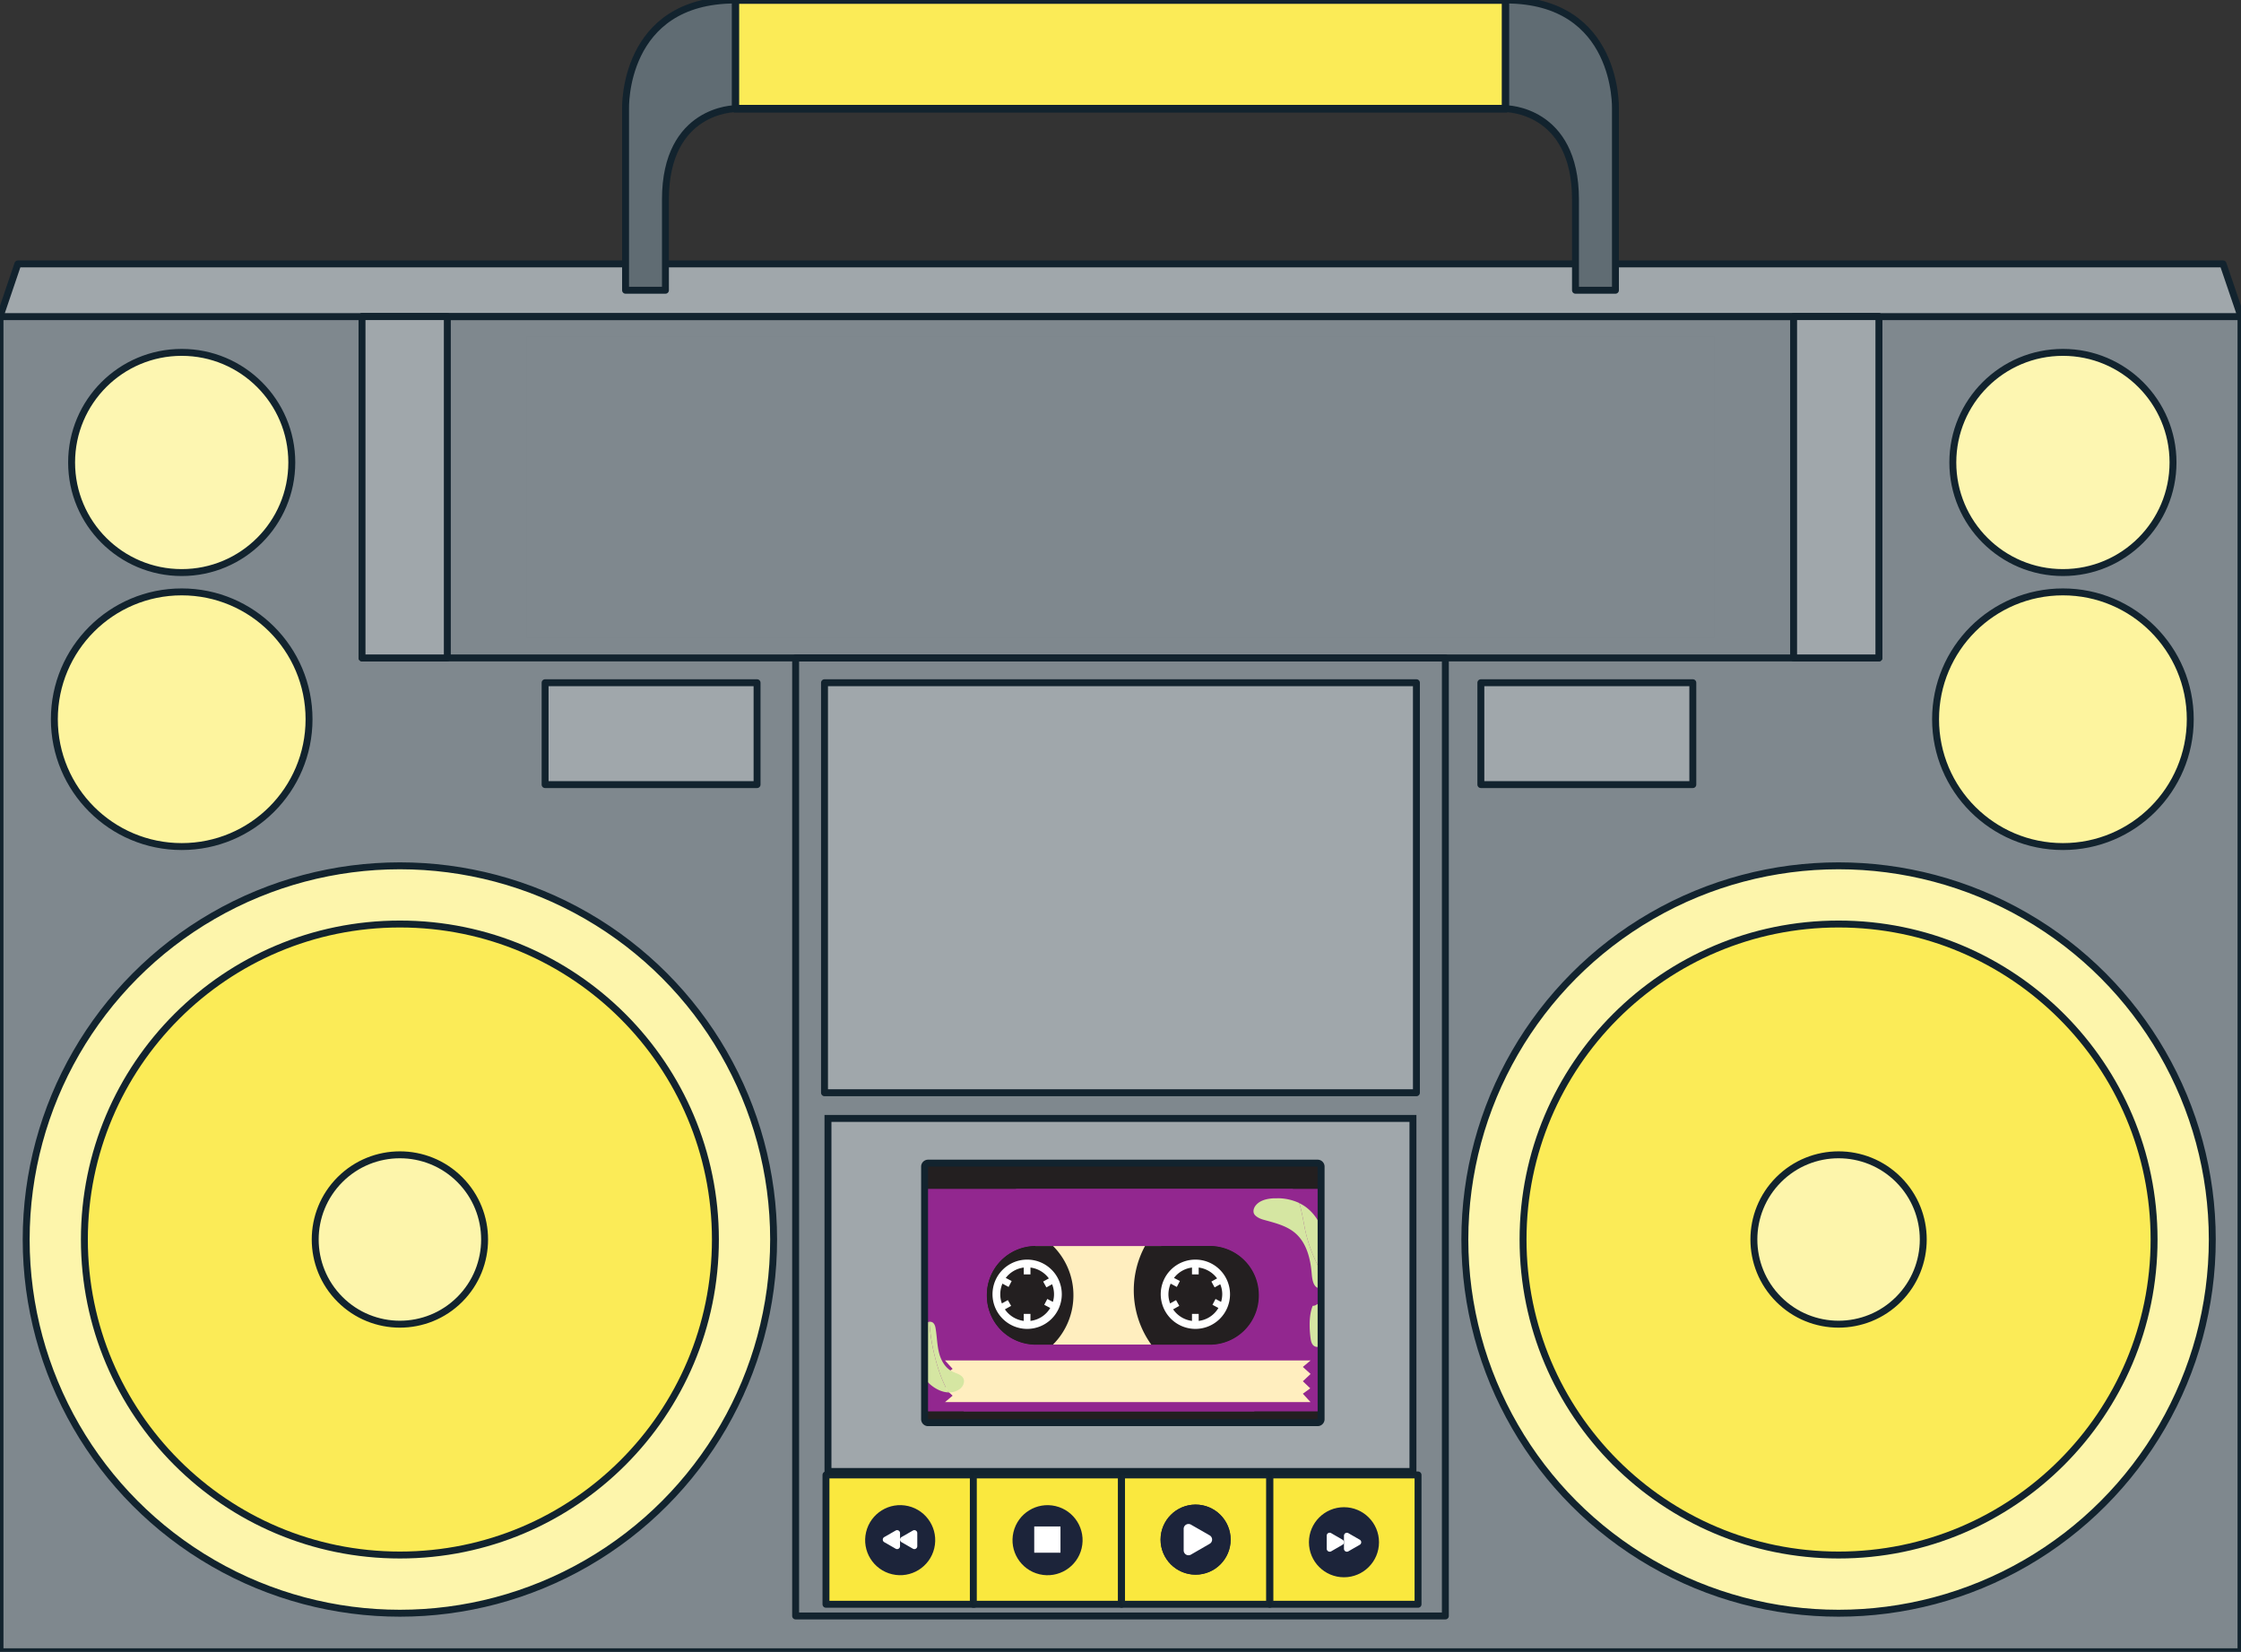 <svg id="Isolation_Mode" data-name="Isolation Mode" xmlns="http://www.w3.org/2000/svg" viewBox="0 0 2910.7 2145.5"><rect x="0" y="0" width="2910.7" height="2145.5" fill="#333333" stroke="none"/><g id="recorder"><rect y="411.2" width="2910.7" height="1734.24" style="fill:#7f888e;stroke:#12232e;stroke-linecap:round;stroke-linejoin:round;stroke-width:9px"/><polygon points="2910.7 411.2 0 411.2 23.2 342.8 2887.4 342.8 2910.7 411.2" style="fill:#a0a7ab;stroke:#12232e;stroke-linecap:round;stroke-linejoin:round;stroke-width:9px"/><rect x="1033.4" y="854.6" width="843.9" height="1244.36" style="fill:none;stroke:#12232e;stroke-linecap:round;stroke-linejoin:round;stroke-width:9px"/><g id="tape"><path d="M1772.4,1941.1h-628a35.6,35.6,0,0,1-35.6-35.6V1538.8a35.6,35.6,0,0,1,35.6-35.6h628a35.6,35.6,0,0,1,35.6,35.6v366.7a35.6,35.6,0,0,1-35.6,35.6" style="fill:#231f20"/><rect x="1344.9" y="1600.4" width="163.4" height="147.54" style="fill:#ffeebf"/><path d="M1724.9,1544.2h-533a23.6,23.6,0,0,1-23.6,23.6v241.4a23.6,23.6,0,0,1,22.8,23.6v.4h533.8a23.6,23.6,0,0,1,23.7-23.6V1567.8a23.6,23.6,0,0,1-23.7-23.6M1635,1682.8a63.7,63.7,0,0,1-63.7,63.7H1345.5a63.7,63.7,0,0,1-63.7-63.7v-.8a63.7,63.7,0,0,1,63.7-63.6h225.8A63.7,63.7,0,0,1,1635,1682v.8" style="fill:#92278f"/><path d="M1732.9,1953.7H1187.5v-36.4a57.3,57.3,0,0,1,57.3-57.3h433a55.2,55.2,0,0,1,55.1,55.2Z" style="fill:#231f20"/><path d="M1754.7,1916.5v-3.6H1161a30.4,30.4,0,0,1-30.4-30.4V1556.4A30.4,30.4,0,0,1,1161,1526h593.7a30.4,30.4,0,0,1,30.3,30.4v326.1a30.4,30.4,0,0,1-30.3,30.4v7.2a37.5,37.5,0,0,0,37.5-37.6V1556.4a37.5,37.5,0,0,0-37.5-37.6H1161a37.6,37.6,0,0,0-37.6,37.6v326.1a37.6,37.6,0,0,0,37.6,37.6h593.7Z" style="fill:#231f20"/><path d="M1180.2,1544.2a10.9,10.9,0,1,1-10.8-10.8A10.8,10.8,0,0,1,1180.2,1544.2Z" style="fill:#fdd8c0"/><path d="M1180.2,1829.2a10.9,10.9,0,1,1-10.8-10.8A10.9,10.9,0,0,1,1180.2,1829.2Z" style="fill:#fdd8c0"/><path d="M1468,1885.1a10.8,10.8,0,1,1-10.8-10.8A10.8,10.8,0,0,1,1468,1885.1Z" style="fill:#fdd8c0"/><path d="M1229.7,1914.6a12.7,12.7,0,1,1-12.7-12.7A12.7,12.7,0,0,1,1229.7,1914.6Z" style="fill:#fdd8c0"/><path d="M1712.1,1916.5a12.7,12.7,0,1,1-12.7-12.7A12.7,12.7,0,0,1,1712.1,1916.5Z" style="fill:#fdd8c0"/><path d="M1756.9,1829.2a10.9,10.9,0,1,1-10.8-10.8A10.9,10.9,0,0,1,1756.9,1829.2Z" style="fill:#fdd8c0"/><path d="M1756.9,1544.2a10.9,10.9,0,1,1-10.8-10.8A10.8,10.8,0,0,1,1756.9,1544.2Z" style="fill:#fdd8c0"/><path d="M1569.8,1758.5v-2.4H1346a73.7,73.7,0,0,1-73.8-73.9v-6.5a66.9,66.9,0,0,1,66.8-66.8h228.5a74.8,74.8,0,0,1,74.7,74.7,72.4,72.4,0,0,1-72.4,72.5v4.8a77.3,77.3,0,0,0,77.2-77.3,79.5,79.5,0,0,0-79.5-79.5H1339a71.7,71.7,0,0,0-71.6,71.6v6.5a78.6,78.6,0,0,0,78.6,78.7h223.8Z" style="fill:#fdd8c0"/><rect x="1242.1" y="1890.7" width="21.9" height="11.26" style="fill:#fdd8c0"/><rect x="1656" y="1890.7" width="21.9" height="11.26" style="fill:#fdd8c0"/><path d="M1731.6,1734.7c5.5-13.5,8.8-28.4,5.5-42.6s-11.7-24.7-18.8-36.5a189,189,0,0,1-22.7-56.1c-3.6-16-5.2-32.8-12.3-47.7a70.7,70.7,0,0,0-4.3-7.6H1319.9c-9.7,19.2-27,31.4-47.6,44.9-16.5,10.9-32.2,23.4-43.6,39.5-27,38.2-25.7,90-14,135.3,5.4,20.9,13,41.7,26.7,58.3a100.3,100.3,0,0,0,10.6,11h376.5l8-4.1c40.3-21.3,77.9-52.2,95.1-94.4m-97.3-51.9a63.7,63.7,0,0,1-63.6,63.7H1344.8a63.7,63.7,0,0,1-63.7-63.7v-.8a63.7,63.7,0,0,1,63.7-63.6h225.9a63.6,63.6,0,0,1,63.6,63.6v.8" style="fill:#92278f"/><polygon points="1702.2 1767.1 1681.4 1767.1 1259.5 1767.1 1227.4 1767.1 1237.3 1778 1227.8 1784.9 1237.3 1794.1 1227.4 1803.6 1227.4 1803.7 1237.3 1812.8 1227.4 1821.2 1259.5 1821.2 1681.4 1821.2 1702.2 1821.2 1692.2 1810.3 1701.8 1803.3 1692.2 1794.1 1702.2 1784.7 1702.2 1784.6 1692.2 1775.5 1702.2 1767.1" style="fill:#ffeebf"/><path d="M1687.5,1562.7c3.8,11.9,5.4,24.6,8.1,36.8a189,189,0,0,0,22.7,56.1l4.3,6.9c4.3-15.1,2.4-34.7-.5-49.6-3.6-18.5-12.9-36.8-28.8-47a65.5,65.5,0,0,0-5.8-3.2" style="fill:#d5e6a2"/><path d="M1658.5,1556.5h-4.8c-8.2.5-16.9,2.5-22.3,8.7-2.5,2.9-4.1,6.9-2.9,10.6s7,6.9,11.9,8.3c14.9,4.2,30.7,7.7,42.3,17.9,14,12.3,19.1,31.8,20.8,50.3.6,6.2,1.1,18.3,8.6,20.7a5.9,5.9,0,0,0,2.1.4c4.3,0,6.4-4.8,7.8-8.9q.3-.9.6-2.1l-4.3-6.9a189,189,0,0,1-22.7-56.1c-2.7-12.2-4.3-24.9-8.1-36.8a66.9,66.9,0,0,0-29-6.2" style="fill:#d5e6a2"/><path d="M1714,1693.2a8.9,8.9,0,0,0-4.2,1.5,8.4,8.4,0,0,1-3.9,1.4h-.9c-5,12.2-4.5,29.1-2.8,42.1.5,3.7,1.4,7.8,4.5,10a7.5,7.5,0,0,0,4.3,1.3,11.2,11.2,0,0,0,8.1-3.9c3-3.6,4-8.4,4.4-13a169.9,169.9,0,0,0,.4-21.4c-.1-3.5-.2-7.1-1.3-10.3s-3.5-6.4-6.9-7.4l-1.7-.3" style="fill:#d5e6a2"/><path d="M1207.1,1716.8a9.9,9.9,0,0,0-3.3,1.1c-7.1,3.5-9.6,12.1-10.8,19.9-2.4,15.1-2.8,31.2,3.5,45.2,5.5,12.4,20.7,25.2,35.5,25.6-8-13.7-13.3-29.2-17.3-44.7a247.5,247.5,0,0,1-7.6-47.1" style="fill:#d5e6a2"/><path d="M1207.9,1716.8h-.8a247.5,247.5,0,0,0,7.6,47.1c4,15.5,9.3,31,17.3,44.7h.7a22.9,22.9,0,0,0,14-4.5c4.3-3.2,6.9-9.3,4.4-14s-9-6.2-14.1-8.6c-9.3-4.6-14.9-14.5-17.4-24.6s-2.6-20.6-4.3-30.8c-.5-3.5-1.6-7.4-4.8-8.8a7.5,7.5,0,0,0-2.6-.5" style="fill:#d5e6a2"/><path d="M1394.2,1682.4a90.2,90.2,0,0,0-26.5-64h-22.2a63.7,63.7,0,0,0-63.7,63.7v.8a63.7,63.7,0,0,0,63.7,63.7h22A90.2,90.2,0,0,0,1394.2,1682.4Z" style="fill:#231f20"/><path d="M1635,1682.9v-.8a63.7,63.7,0,0,0-63.7-63.7h-84.1a120.8,120.8,0,0,0,8.2,128.2h75.9A63.7,63.7,0,0,0,1635,1682.9Z" style="fill:#231f20"/></g><path d="M1075.4,1911.3V1452.7h759.8v458.6Zm130-400.5a4.5,4.5,0,0,0-4.5,4.5v328.1a4.5,4.5,0,0,0,4.5,4.5h506a4.5,4.5,0,0,0,4.5-4.5V1515.3a4.5,4.5,0,0,0-4.5-4.5Z" style="fill:#a0a7ab"/><path d="M1830.7,1457.2v449.6H1079.9V1457.2h750.8m-625.3,395.2h506a9,9,0,0,0,9-9V1515.3a9,9,0,0,0-9-9h-506a9,9,0,0,0-9,9v328.1a9,9,0,0,0,9,9m634.3-404.2H1070.9v467.6h768.8V1448.2Zm-634.3,395.2V1515.3h506v328.1Z" style="fill:#12232e"/><rect x="1923.4" y="886.8" width="275.3" height="132.3" style="fill:#a0a7ab;stroke:#12232e;stroke-linecap:round;stroke-linejoin:round;stroke-width:9px"/><circle cx="519.4" cy="1610" r="485.4" style="fill:#fdf5ab;stroke:#12232e;stroke-linecap:round;stroke-linejoin:round;stroke-width:9px"/><circle cx="519.4" cy="1610" r="409.8" style="fill:#fbeb57;stroke:#12232e;stroke-linecap:round;stroke-linejoin:round;stroke-width:9px"/><circle cx="2388" cy="1610" r="485.4" style="fill:#fdf5ab;stroke:#12232e;stroke-linecap:round;stroke-linejoin:round;stroke-width:9px"/><circle cx="2388" cy="1610" r="409.8" style="fill:#fbeb57;stroke:#12232e;stroke-linecap:round;stroke-linejoin:round;stroke-width:9px"/><rect x="470.2" y="411.2" width="1970.2" height="443.39" style="fill:none;stroke:#12232e;stroke-linecap:round;stroke-linejoin:round;stroke-width:9px"/><rect id="_rec_" data-name="&lt;rec&gt;" x="708" y="886.8" width="275.3" height="132.3" style="fill:#a0a7ab;stroke:#12232e;stroke-linecap:round;stroke-linejoin:round;stroke-width:9px"/><rect x="470.2" y="411.2" width="110.8" height="443.39" style="fill:#a0a7ab;stroke:#12232e;stroke-linecap:round;stroke-linejoin:round;stroke-width:9px"/><rect x="2329.6" y="411.2" width="110.8" height="443.39" style="fill:#a0a7ab;stroke:#12232e;stroke-linecap:round;stroke-linejoin:round;stroke-width:9px"/><rect x="955" width="1000.6" height="141.24" style="fill:#fbeb57;stroke:#12232e;stroke-linecap:round;stroke-linejoin:round;stroke-width:10px"/><path d="M812.5,141.2V377h51.8V259.1c0-117.9,90.7-117.9,90.7-117.9V0C807.9,0,812.5,141.2,812.5,141.2Z" style="fill:#606c73;stroke:#12232e;stroke-linecap:round;stroke-linejoin:round;stroke-width:9px"/><path d="M2098.2,141.2V377h-51.9V259.1c0-117.9-90.6-117.9-90.6-117.9V0C2102.8,0,2098.2,141.2,2098.2,141.2Z" style="fill:#606c73;stroke:#12232e;stroke-linecap:round;stroke-linejoin:round;stroke-width:9px"/></g><g id="buttons-group"><rect id="previous-button-background" x="1072.8" y="1915.8" width="192.4" height="167.98" style="fill:#fae83c;stroke:#12232e;stroke-linecap:round;stroke-linejoin:round;stroke-width:9px"/><g id="previous-group"><circle id="previous-bg" cx="1169" cy="1999.8" r="45.5" transform="translate(-1045.9 2678.1) rotate(-76.7)" style="fill:#1a2238"/><path id="previous-path2" d="M1170.9,2003.1l14.8,8.5a3.8,3.8,0,0,0,5.7-3.3v-17a3.8,3.8,0,0,0-5.7-3.3l-14.8,8.5A3.8,3.8,0,0,0,1170.9,2003.1Z" style="fill:#fff"/><path id="previous-path1" d="M1148.5,2003.1l14.8,8.5a3.8,3.8,0,0,0,5.7-3.3v-17a3.8,3.8,0,0,0-5.7-3.3l-14.8,8.5A3.8,3.8,0,0,0,1148.5,2003.1Z" style="fill:#fff"/></g><rect id="stop-button-background" x="1264.2" y="1915.8" width="192.4" height="167.98" style="fill:#fae83c;stroke:#12232e;stroke-linecap:round;stroke-linejoin:round;stroke-width:9px"/><g id="stop-group"><circle id="stop-bg" cx="1360.3" cy="1999.8" r="45.5" transform="translate(-898.5 2864.3) rotate(-76.7)" style="fill:#1a2238"/><rect id="stop-path1" x="1343.3" y="1982.7" width="34.1" height="34.1" style="fill:#fff"/></g><rect id="play-button-background" x="1456.7" y="1915.8" width="192.4" height="167.98" style="fill:#fae83c;stroke:#12232e;stroke-linecap:round;stroke-linejoin:round;stroke-width:9px"/><g id="pause-group"><circle id="pause-bg" cx="1552.9" cy="1999.8" r="45.5" style="fill:#1a2238"/><path id="pause-path2" d="M1543.3,2020.2h0a5.9,5.9,0,0,1-5.9-6v-28.8a5.9,5.9,0,0,1,5.9-6h0a6,6,0,0,1,6,6v28.8A6,6,0,0,1,1543.3,2020.2Z" style="fill:#fff"/><path id="pause-path1" d="M1562.5,2020.2h0a6,6,0,0,1-6-6v-28.8a6,6,0,0,1,6-6h0a5.9,5.9,0,0,1,5.9,6v28.8A5.9,5.9,0,0,1,1562.5,2020.2Z" style="fill:#fff"/></g><g id="play-group"><circle id="play-bg" cx="1552.9" cy="1999.8" r="45.5" style="fill:#1a2238"/><path id="play-path1" d="M1571.2,1994.3l-24.4-14a6.3,6.3,0,0,0-9.4,5.4v28.1a6.3,6.3,0,0,0,9.4,5.5l24.4-14.1A6.3,6.3,0,0,0,1571.2,1994.3Z" style="fill:#fff"/></g><rect id="next-button-background" x="1649.4" y="1915.8" width="192.4" height="167.98" style="fill:#fae83c;stroke:#12232e;stroke-linecap:round;stroke-linejoin:round;stroke-width:9px"/><g id="next-group"><circle id="next-bg" cx="1745.6" cy="2003.2" r="45.5" style="fill:#1a2238"/><path id="next-path2" d="M1743.7,1999.9l-14.7-8.5a3.8,3.8,0,0,0-5.8,3.3v17a3.9,3.9,0,0,0,5.8,3.3l14.7-8.5A3.8,3.8,0,0,0,1743.7,1999.9Z" style="fill:#fff"/><path id="next-path1" d="M1766.1,1999.9l-14.8-8.5a3.8,3.8,0,0,0-5.7,3.3v17a3.8,3.8,0,0,0,5.7,3.3l14.8-8.5A3.8,3.8,0,0,0,1766.1,1999.9Z" style="fill:#fff"/></g></g><rect id="title-place" x="683.9" y="437.3" width="1542.9" height="391.25" style="fill:none;stroke:#12232e;stroke-linecap:round;stroke-linejoin:round;opacity:0.01"/><rect id="image-place" x="1070.9" y="886.8" width="768.8" height="532.56" style="fill:#a0a7ab;stroke:#12232e;stroke-linecap:round;stroke-linejoin:round;stroke-width:9px"/><circle id="right-top-circle" cx="2679.4" cy="600.7" r="143" style="fill:#fdf6b1;stroke:#12232e;stroke-linecap:round;stroke-linejoin:round;stroke-width:9px"/><circle id="right-bottom-circle" cx="2679.4" cy="934.2" r="165.4" style="fill:#fdf49e;stroke:#12232e;stroke-linecap:round;stroke-linejoin:round;stroke-width:9px"/><circle id="left-top-circle" cx="236" cy="600.7" r="143" style="fill:#fdf6b1;stroke:#12232e;stroke-linecap:round;stroke-linejoin:round;stroke-width:9px"/><circle id="left-bottom-circle" cx="236" cy="934.2" r="165.4" style="fill:#fdf49e;stroke:#12232e;stroke-linecap:round;stroke-linejoin:round;stroke-width:9px"/><circle id="right-circle" cx="2388" cy="1610" r="110" transform="translate(-439 2160.1) rotate(-45)" style="fill:#fdf5ab;stroke:#12232e;stroke-linecap:round;stroke-linejoin:round;stroke-width:9px"/><circle id="left-circle" cx="519.4" cy="1610" r="110" transform="translate(-986.3 838.8) rotate(-45)" style="fill:#fdf5ab;stroke:#12232e;stroke-linecap:round;stroke-linejoin:round;stroke-width:9px"/><path id="tape-path-2" d="M1334.1,1726.1a45,45,0,1,0-45-45A45.1,45.1,0,0,0,1334.1,1726.1Zm-4.4-79.7v8.9h8.7v-8.9a35.4,35.4,0,0,1,23.9,14.1l-7.4,4.1,4.2,7.6,7.4-4.1a35,35,0,0,1,2.5,13,33,33,0,0,1-1.5,9.9l-7.2-3.8-4,7.6,7.8,4.1a34.7,34.7,0,0,1-25.7,16.8v-9.1h-8.7v9.1a35.1,35.1,0,0,1-24.5-15l8.1-4.5-4.3-7.5-7.7,4.3a33.5,33.5,0,0,1-2.1-11.9,35.4,35.4,0,0,1,2.8-13.8l8,4.3,4-7.7-7.7-4A35,35,0,0,1,1329.7,1646.4Z" style="fill:#fff"/><path id="tape-path-1" d="M1552.6,1726.1a45,45,0,1,0-45-45A45.1,45.1,0,0,0,1552.6,1726.1Zm-4.4-79.7v8.9h8.7v-8.9a35.4,35.4,0,0,1,23.9,14.1l-7.4,4.1,4.2,7.6,7.3-4.1a33.2,33.2,0,0,1,2.6,13,36.5,36.5,0,0,1-1.5,9.9l-7.2-3.8-4,7.6,7.7,4.1a34.4,34.4,0,0,1-25.6,16.8v-9.1h-8.7v9.1a35.1,35.1,0,0,1-24.5-15l8-4.5-4.2-7.5-7.7,4.3a33.5,33.5,0,0,1-2.2-11.9,35.5,35.5,0,0,1,2.9-13.8l8,4.3,4-7.7-7.7-4A35,35,0,0,1,1548.2,1646.4Z" style="fill:#fff"/><rect id="next-mask" x="1652.1" y="1915.8" width="187.6" height="167.98" style="fill:#fff;opacity:0.01"/><rect id="play-mask" x="1456.7" y="1915.8" width="190" height="167.98" style="fill:#fff;opacity:0.01"/><rect id="stop-mask" x="1264.2" y="1915.8" width="188.9" height="167.98" style="fill:#fff;opacity:0.01"/><rect id="previous-mask" x="1072.8" y="1915.8" width="187.5" height="167.98" style="fill:#fff;opacity:0.01"/></svg>